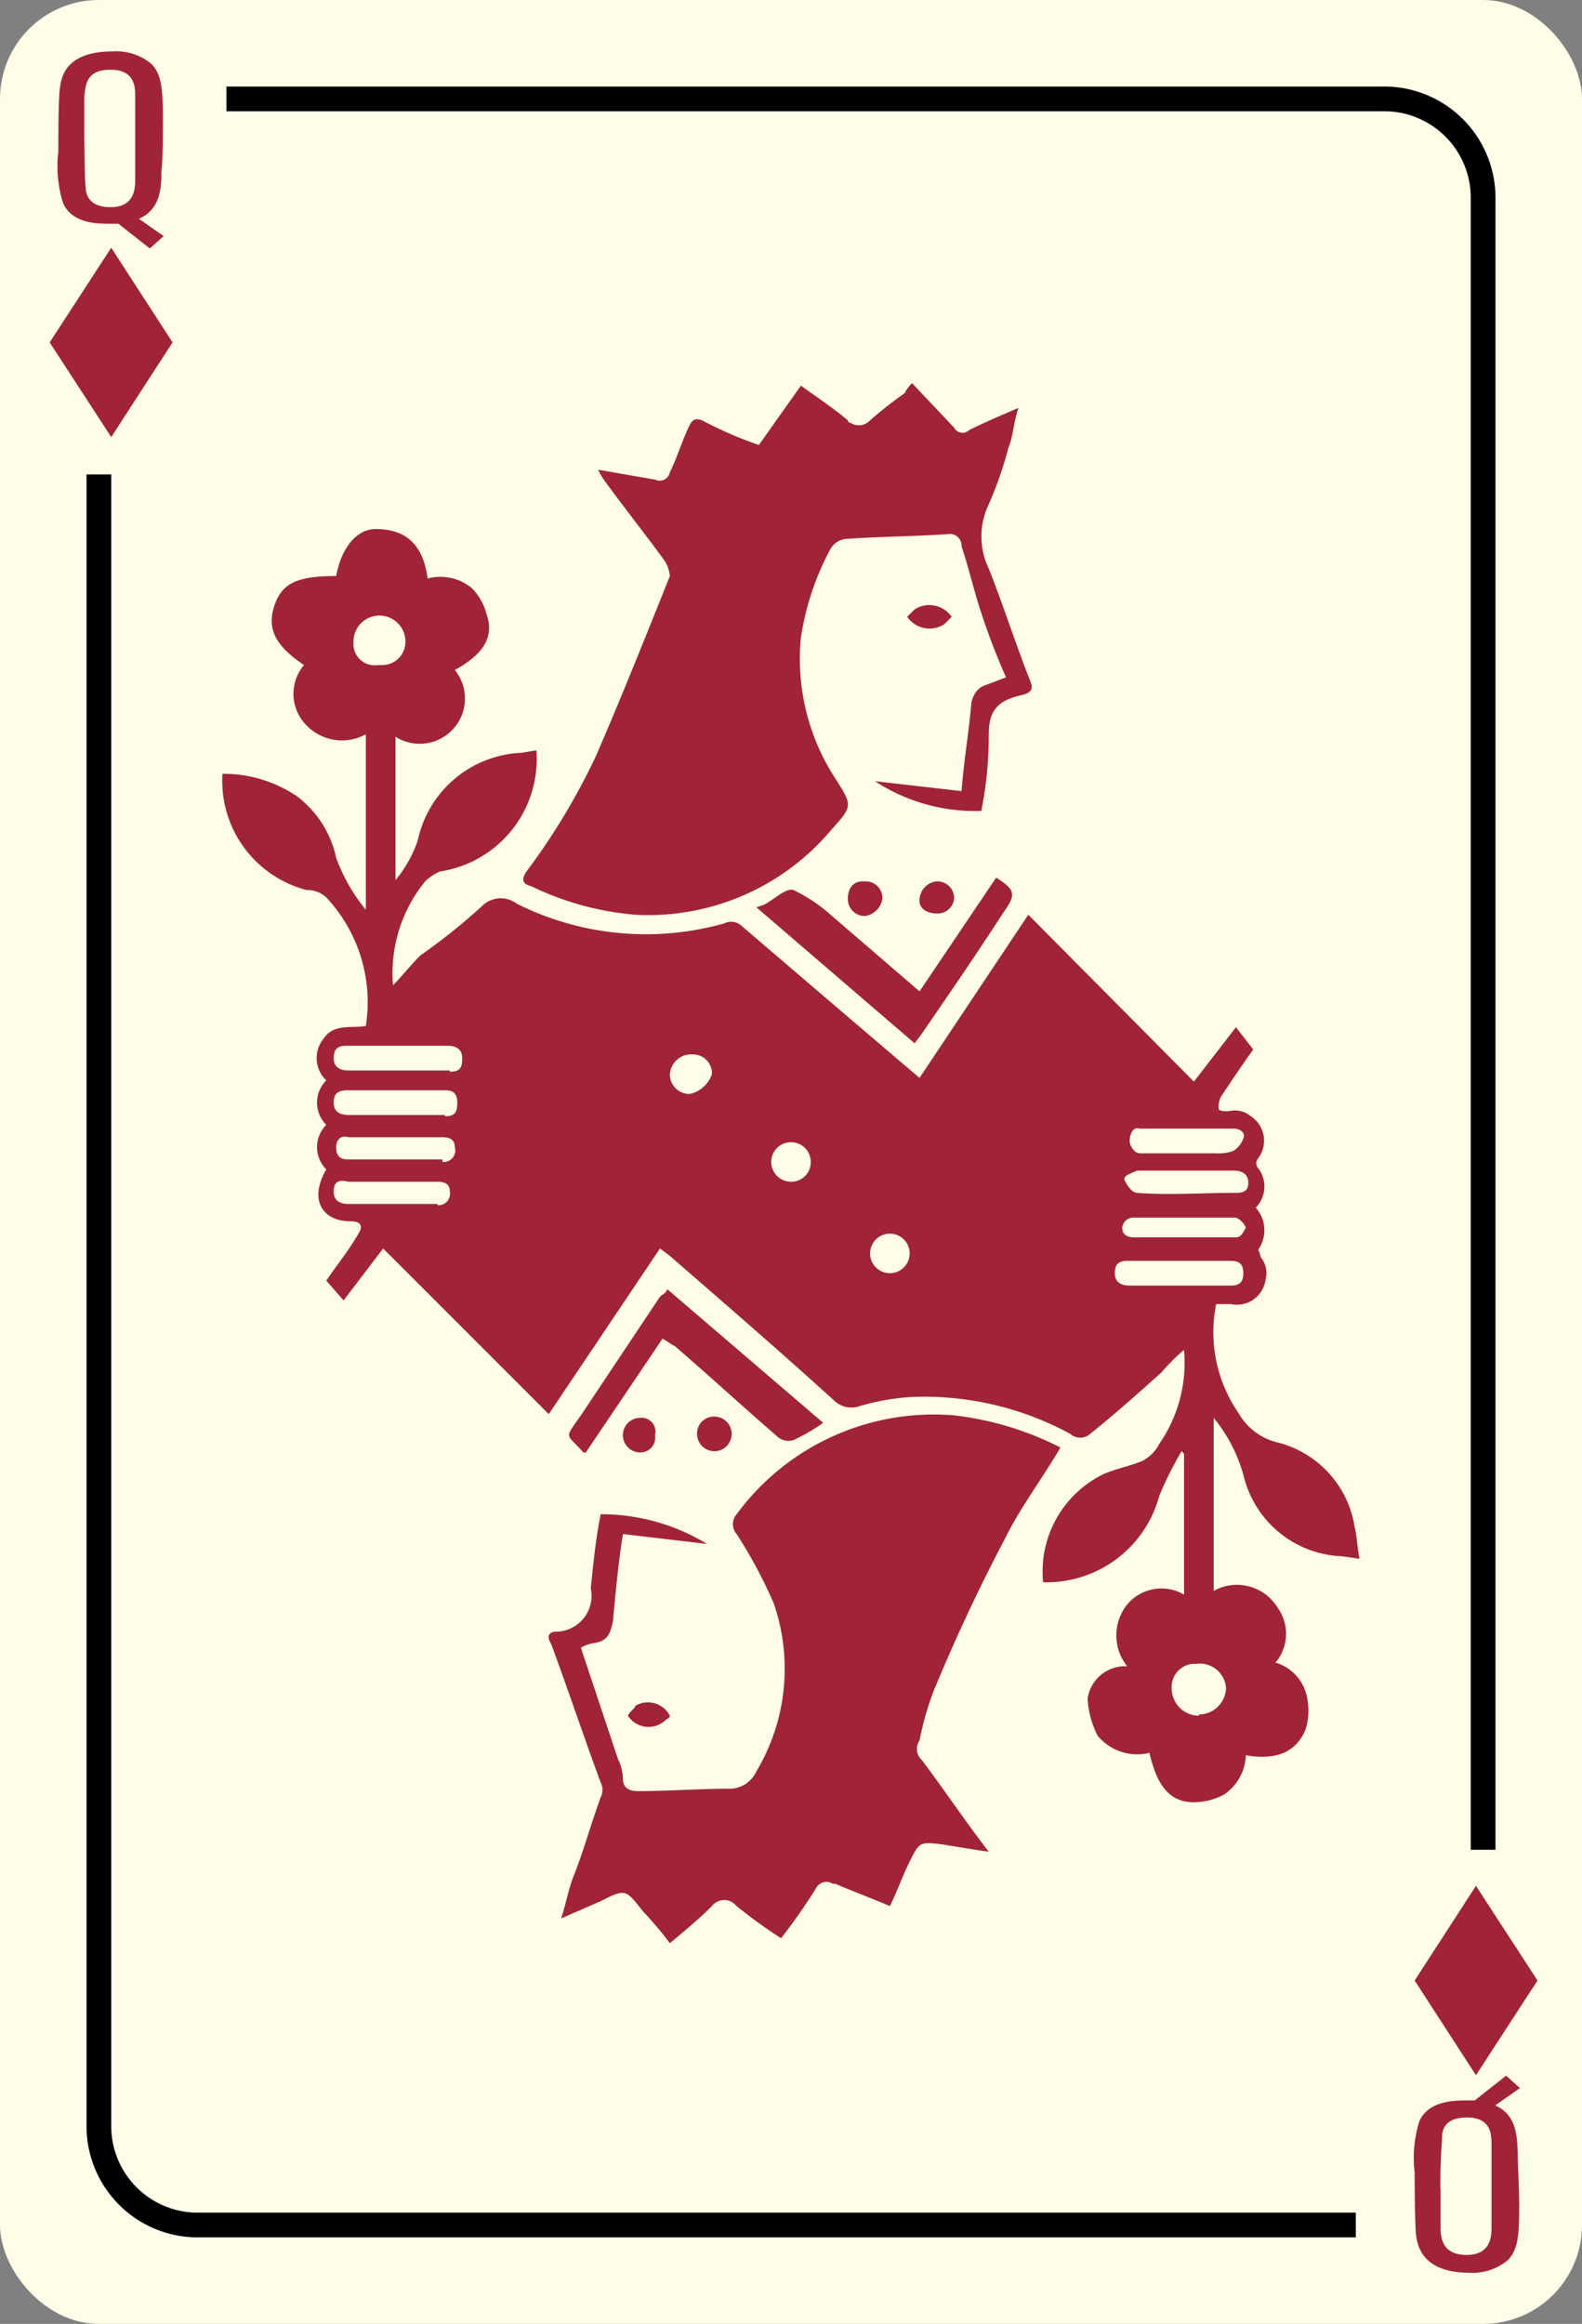 <svg xmlns="http://www.w3.org/2000/svg" viewBox="0 0 64 94"><rect x="0" y="0" width="64" height="94" fill="#808080" stroke="none"/><title>queenDiamond</title><rect width="64" height="94" rx="4" ry="4" style="fill:#fffce7"/><polygon points="6.98 13.85 6.98 13.85 4.5 10.02 2.01 13.85 2.01 13.85 4.5 17.68 6.98 13.85" style="fill:#a12337"/><polygon points="57.23 80.11 57.23 80.11 59.71 83.94 62.2 80.11 62.2 80.11 59.71 76.28 57.23 80.11" style="fill:#a12337"/><path d="M38,67.85q1.2-2.85,2.7-5.7c.6-1.2,1.5-2.4,2.2-3.6a12.64,12.64,0,0,0-4.3-1.3,9.9,9.9,0,0,0-8.8,4,.61.61,0,0,0,0,.8,19.1,19.1,0,0,1,1.5,2.8,8.09,8.09,0,0,1-.7,6.8,1.2,1.2,0,0,1-1,.7c-1.3,0-2.6.1-3.8.1-.3,0-.6-.1-.6-.5a1.88,1.88,0,0,0-.2-.8l-1.5-4.5a1.42,1.42,0,0,1,.6-.2c.5-.1.6-.4.7-.9.1-1.1.2-2.2.4-3.5l3.4.4a8.21,8.21,0,0,0-4.3-1.2c-.2,1-.3,2-.4,3A1.45,1.45,0,0,1,22.5,66c-.3,0-.4.2-.2.5.7,1.9,1.3,3.7,2,5.6a.64.64,0,0,1,0,.6c-.4,1.1-.7,2.2-1.1,3.2-.2.5-.3,1.1-.5,1.7l1.6-.7c1-.5,1-.5,1.7.4a15,15,0,0,1,1.1,1.3c.6-.5,1.2-1,1.7-1.5a.63.63,0,0,1,.9-.1l.1.1a20.28,20.28,0,0,0,1.8,1.3,24.25,24.25,0,0,0,1.4-2,.48.48,0,0,1,.7-.2h.1c.7.3,1.5.6,2.2.9.3-.6.5-1.2.8-1.8.4-.8.4-.8,1.3-.7.6.1,1.2.2,1.9.3-1-1.3-1.8-2.5-2.7-3.7a.61.61,0,0,1-.1-.8A11.72,11.72,0,0,1,38,67.85Z" style="fill:#a12337"/><path d="M21.3,35.25c-.2.3-.2.5.2.6A11.86,11.86,0,0,0,25.7,37a9.66,9.66,0,0,0,7.9-3.4c.9-1,.9-1,.2-2.1a8.86,8.86,0,0,1-1.4-5.7,10.92,10.92,0,0,1,1.2-3.6.82.82,0,0,1,.6-.4c1.4-.1,2.8-.1,4.2-.2a.47.47,0,0,1,.5.5c.3.9.5,1.8.8,2.7a27.71,27.71,0,0,0,1,2.6c-.3.1-.5.2-.8.3s-.5.3-.6.7c-.1,1.2-.3,2.3-.4,3.6l-3.5-.4a7.39,7.39,0,0,0,4.3,1.2,15.52,15.52,0,0,0,.3-3.1c0-1.1.5-1.4,1.4-1.6.3-.1.4-.2.3-.5-.6-1.5-1.1-3.1-1.7-4.6a3,3,0,0,1,0-2.6,15.55,15.55,0,0,0,.8-2.3c.2-.5.2-1,.4-1.6-.7.3-1.4.6-2,.9a.38.38,0,0,1-.6-.1l-1.7-1.8a1.38,1.38,0,0,0-.3.4A17.42,17.42,0,0,0,35.2,17a.62.62,0,0,1-.8.1.1.1,0,0,1-.1-.1c-.6-.5-1.2-.9-1.9-1.4L30.7,18a16,16,0,0,1-2.3-1c-.3-.1-.4,0-.5.2-.3.6-.5,1.3-.8,1.9a.42.42,0,0,1-.6.3L24.2,19a2.19,2.19,0,0,0,.3.5c.8,1.1,1.6,2.1,2.4,3.2a1.42,1.42,0,0,1,.2.6c-1,2.5-2,5-3,7.3A26.9,26.9,0,0,1,21.3,35.25Z" style="fill:#a12337"/><path d="M32.1,36c-.3-.1-.8.4-1.2.6l-.3.1,6.4,5.5.3-.4c1.1-1.6,2.2-3.2,3.3-4.9.5-.7.5-.9-.3-1.4l-3.1,4.6L33.6,37A6.53,6.53,0,0,0,32.1,36Z" style="fill:#a12337"/><path d="M32.1,58.25a7.46,7.46,0,0,0,1.2-.7L27,52.15c-.1.2-.2.2-.3.3l-3.2,4.8c-.7,1-.6.7.1,1.5h.1l3.1-4.6c.2.1.3.2.5.3,1.4,1.2,2.8,2.5,4.2,3.7A.66.66,0,0,0,32.1,58.25Z" style="fill:#a12337"/><path d="M38.6,36.35a.68.68,0,0,0-.7-.7.77.77,0,0,0-.7.8c0,.3.3.5.7.5A.67.67,0,0,0,38.6,36.35Z" style="fill:#a12337"/><path d="M35.7,36.35a.68.68,0,0,0-.7-.7h-.1c-.4,0-.6.3-.6.7a.68.68,0,0,0,.7.7A.84.84,0,0,0,35.7,36.35Z" style="fill:#a12337"/><path d="M28.2,58a.7.7,0,1,0,.7-.7A.68.68,0,0,0,28.2,58Z" style="fill:#a12337"/><path d="M25.9,57.35a.7.7,0,1,0,0,1.4.6.6,0,0,0,.6-.7A.56.56,0,0,0,25.9,57.35Z" style="fill:#a12337"/><path d="M25.7,69c0,.1-.2.2-.3.4a1,1,0,0,0,1.5.2c.1-.1.2-.1.2-.2A1,1,0,0,0,25.7,69Z" style="fill:#a12337"/><path d="M38.2,25.25l.3-.3a1.1,1.1,0,0,0-1.5-.3l-.3.3A1.1,1.1,0,0,0,38.2,25.25Z" style="fill:#a12337"/><path d="M51.6,67.25a1.8,1.8,0,0,0,.1-2.2,1.93,1.93,0,0,0-2.6-.7v-7a6.37,6.37,0,0,1,1.2,2.3,4.26,4.26,0,0,0,4,3.3l.7.1c-.1-.5-.1-.9-.2-1.3a4.19,4.19,0,0,0-3.1-3.4,2.48,2.48,0,0,1-1.6-1.2,5.76,5.76,0,0,1-.9-4.4h.6a1.17,1.17,0,0,0,1.4-1,1,1,0,0,0-.2-.9,1,1,0,0,0-.1-.3,1.36,1.36,0,0,0-.1-1.7,1.22,1.22,0,0,0,.1-1.6.3.3,0,0,1,0-.4,1.18,1.18,0,0,0-.3-1.7,1,1,0,0,0-.9-.2c-.1,0-.4,0-.4-.1a.9.9,0,0,1,.1-.5c.4-.6.8-1.2,1.3-1.9l-.7-.9-1.7,2.2L41.6,37l-4.4,6.6-2.7-2.3L30,37.45a.62.62,0,0,0-.7-.1,11.65,11.65,0,0,1-8.4-.8,1.07,1.07,0,0,0-1.4.1,24.33,24.33,0,0,1-2.5,2c-.4.4-.7.8-1.1,1.2a5.87,5.87,0,0,1,1.3-4.2,2.09,2.09,0,0,1,.6-.4,4.6,4.6,0,0,0,3.9-4.9l-.6.1A4.48,4.48,0,0,0,16.9,34a5.07,5.07,0,0,1-.9,1.6v-5.8a1.83,1.83,0,0,0,2.4-2.7c1.1-.6,1.6-1.3,1.3-2.2a2.38,2.38,0,0,0-.6-1.1,2,2,0,0,0-1.8-.4c-.2-1.5-1-2-2.1-2-.8,0-1.4.8-1.6,1.9-1.6,0-2.2.3-2.5,1.2s0,1.6,1.2,2.4a1.8,1.8,0,0,0-.1,2.2,2,2,0,0,0,2.6.6v7.1a7.19,7.19,0,0,1-1.2-2.1,4.21,4.21,0,0,0-1.6-2.5,5.29,5.29,0,0,0-3-.9A4.56,4.56,0,0,0,12.4,36a1.14,1.14,0,0,1,.8.3,6.2,6.2,0,0,1,1.6,5.2c-.6.1-1.3-.1-1.7.5a1.24,1.24,0,0,0,.1,1.7,1.27,1.27,0,0,0,0,1.8,1.27,1.27,0,0,0,0,1.8c-.7,1.2-.2,2.1,1,2.1.4,0,.5.2.3.5-.4.7-.9,1.3-1.3,1.9l.7.8,1.6-2.1,6.7,6.7,4.5-6.7.4.3c2.3,2,4.5,3.9,6.7,5.9a1,1,0,0,0,.9.2,9.25,9.25,0,0,1,2.3-.4A12.4,12.4,0,0,1,43.3,58a.6.6,0,0,0,.8,0c1-.8,1.9-1.6,2.9-2.5a7.64,7.64,0,0,1,.9-.9,5.76,5.76,0,0,1-1,3.8,1.58,1.58,0,0,1-.7.7c-.5.2-1,.3-1.5.5A4.38,4.38,0,0,0,42.2,64a4.72,4.72,0,0,0,4.7-3.5,15.1,15.1,0,0,1,.9-1.8l.1.1v5.7a1.81,1.81,0,0,0-2.3.4,2,2,0,0,0,0,2.5,1.53,1.53,0,0,0-1.6,1.3,3.71,3.71,0,0,0,.4,1.5,2.07,2.07,0,0,0,2.1.7c.3,1.3.8,2,1.8,2a2.66,2.66,0,0,0,1.2-.3,2,2,0,0,0,.9-1.6c1.2.2,2-.1,2.4-1a2.46,2.46,0,0,0,.1-1.2A1.83,1.83,0,0,0,51.6,67.25ZM14.3,26a1.05,1.05,0,0,1,2.1-.1.94.94,0,0,1-1,1h-.1A.86.86,0,0,1,14.3,26Zm3.4,22.7H14.1c-.3,0-.6-.1-.6-.5s.2-.5.6-.4h3.6c.3,0,.5.1.5.4A.47.47,0,0,1,17.7,48.75Zm.2-1.8H14.1c-.4,0-.5-.2-.5-.5s.2-.5.5-.4h3.8c.3,0,.5.1.5.4A.47.47,0,0,1,17.9,47Zm.1-1.8H14.1c-.3,0-.6-.1-.6-.5s.2-.5.6-.5H18c.3,0,.5.1.5.5S18.4,45.15,18,45.15Zm.2-1.8H14.1c-.3,0-.6-.1-.6-.5s.2-.5.5-.5h4.1c.3,0,.6.1.6.5S18.6,43.35,18.2,43.35Zm10.6.15a1.22,1.22,0,0,1-.9.8.79.79,0,0,1-.8-.8.86.86,0,0,1,.8-.8H28a.77.77,0,0,1,.8.7ZM32,47.8a.8.8,0,1,1,.8-.8A.79.79,0,0,1,32,47.8Zm4,3.7a.8.8,0,0,1,0-1.6.8.8,0,0,1,0,1.6Zm10.1-5.85h3.8c.3,0,.5.2.4.4a1,1,0,0,1-.4.5,1.7,1.7,0,0,1-.7.1H46.1c-.2,0-.4-.3-.4-.5S45.8,45.55,46.1,45.65Zm-.1,1.7h3.9c.3,0,.6.1.6.5s-.3.4-.6.4c-1.3,0-2.6.1-3.9,0-.2,0-.4-.3-.5-.5S45.8,47.45,46,47.35Zm-.1,1.9H50a.78.78,0,0,1,.4.4c-.1.2-.2.4-.4.4H45.9c-.3,0-.5-.1-.5-.4A.46.46,0,0,1,45.9,49.25ZM47.8,52H45.7c-.3,0-.6-.1-.6-.5s.2-.5.5-.5h4.2c.3,0,.5.1.5.5s-.2.5-.5.5Zm.7,17.4a1.11,1.11,0,0,1-1.1-1.1.94.94,0,0,1,1-1,1.06,1.06,0,0,1,1.2,1A1.11,1.11,0,0,1,48.5,69.35Z" style="fill:#a12337"/><path d="M6.06,10.05l-1.27-1h-.3c-.56,0-1.57,0-1.94-.84a5,5,0,0,1-.19-2.08c0-.56,0-2.07.06-2.54s.22-1.51,2.15-1.51a2.22,2.22,0,0,1,1.56.51c.38.4.46.91.46,2.2,0,.61,0,1.65-.06,2.16,0,.75-.08,1.53-.91,1.9l1,.7ZM3.47,7.6c0,.22.1.78,1,.78s1-.64,1-1.08,0-1.32,0-1.8,0-1,0-1.59c0-.37,0-1.09-1-1.09s-1,.63-1.06,1.08c0,.25,0,.5,0,1.6C3.43,6.89,3.43,7.35,3.47,7.6Z" style="fill:#a12337"/><path d="M54.85,90.5H8A4.5,4.5,0,0,1,3.5,86V19.19h1V86A3.5,3.5,0,0,0,8,89.5H54.85Z"/><path d="M60.5,74.82h-1V8A3.5,3.5,0,0,0,56,4.5H9.16v-1H56A4.5,4.5,0,0,1,60.5,8Z"/><path d="M61.49,84.46l-1,.7c.83.38.88,1.15.91,1.9,0,.51.06,1.54.06,2.16,0,1.29-.07,1.79-.46,2.2a2.22,2.22,0,0,1-1.56.51c-1.93,0-2.1-1.14-2.15-1.51s-.06-2-.06-2.54a5,5,0,0,1,.19-2.08c.37-.82,1.38-.84,1.94-.84h.3l1.27-1Zm-3.21,4.07c0,1.1,0,1.35,0,1.6,0,.45.11,1.08,1.06,1.08s1-.73,1-1.09c0-.64,0-1.24,0-1.59s0-1.32,0-1.8-.07-1.08-1-1.08-1,.56-1,.78S58.27,87.12,58.27,88.53Z" style="fill:#a12337"/></svg>
